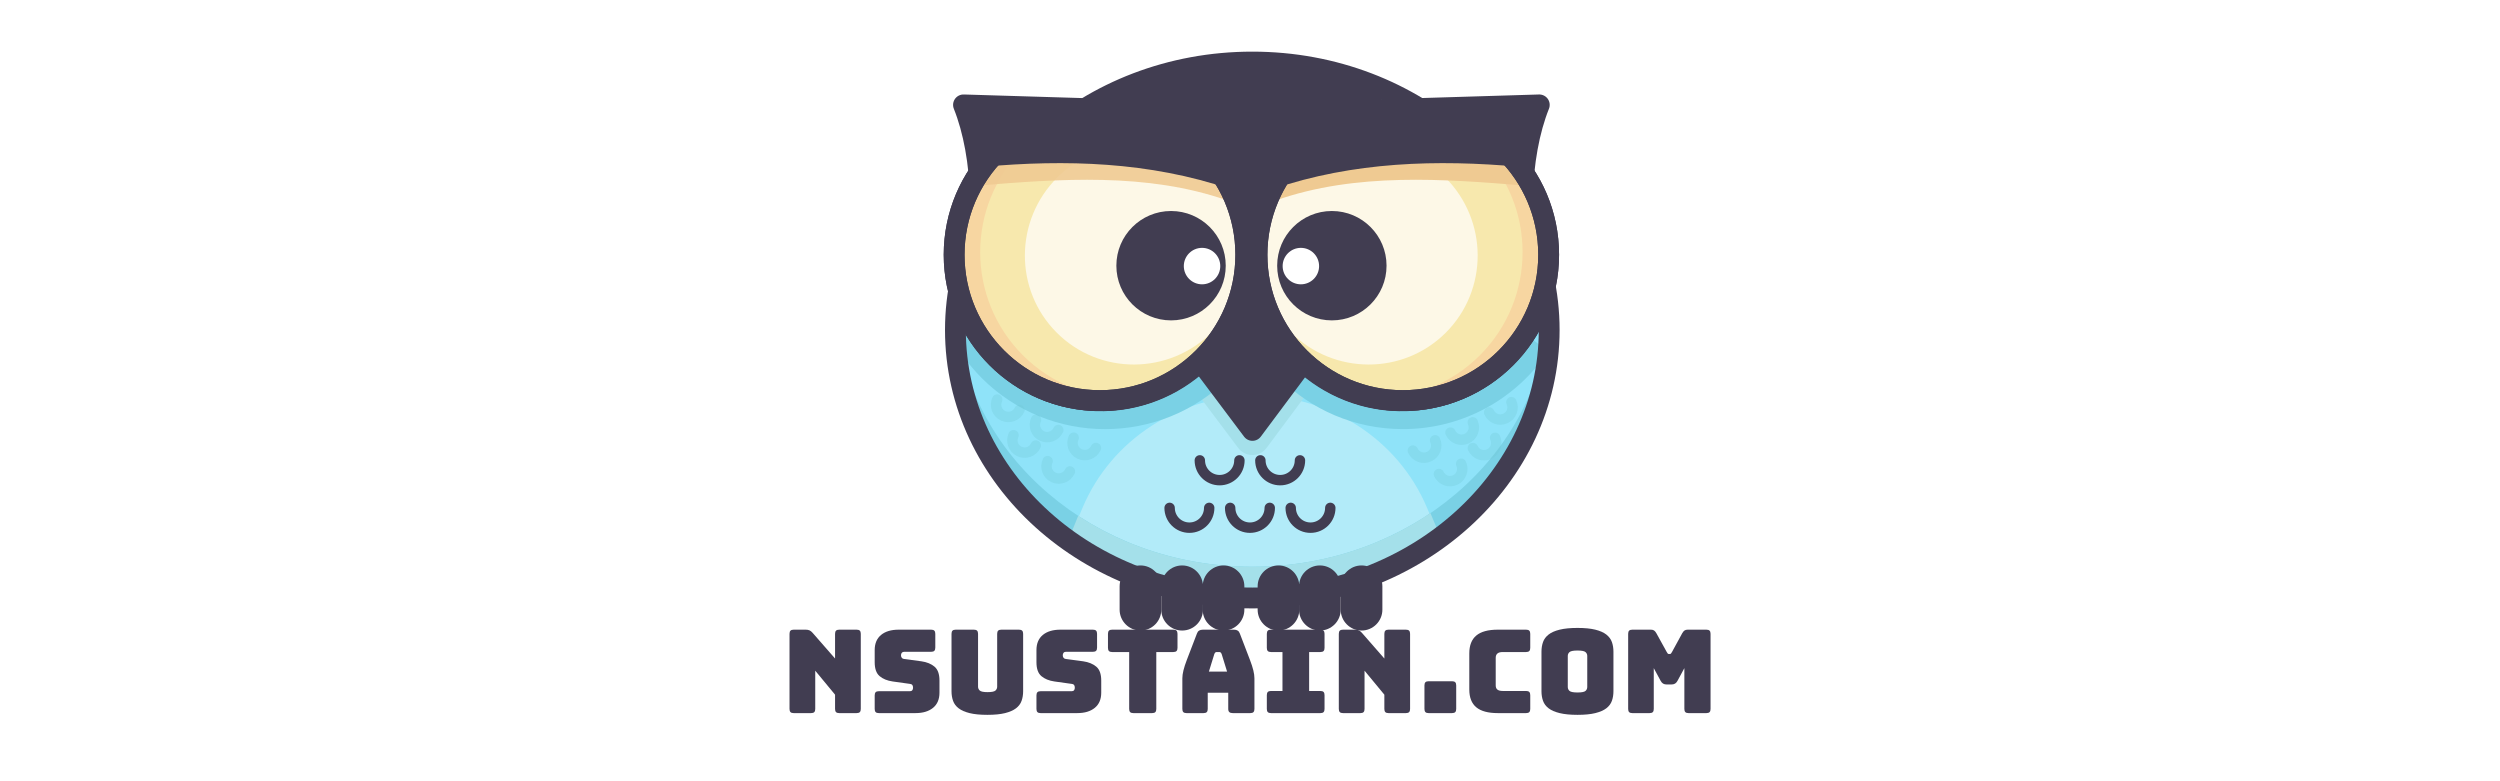 <?xml version="1.0" encoding="utf-8"?>
<svg viewBox="0 0 1920 600" style="enable-background:new 0 0 1000 1000;" xmlns="http://www.w3.org/2000/svg">
  <defs>
    <style type="text/css">
	.st0{opacity:0.7;fill:#FFFFFF;}
	.st1{fill:#413D51;}
	.st2{fill:#8FE3F9;}
	.st3{fill:#B2EBF9;}
	.st4{fill:#A4E0EA;}
	.st5{fill:#7AD1E5;}
	.st6{fill:none;stroke:#413D51;stroke-width:16;stroke-linecap:round;stroke-linejoin:round;stroke-miterlimit:10;}
	.st7{fill:#F7E8AD;}
	.st8{fill:#F7D6A1;}
	.st9{fill:#EFCA92;}
	.st10{fill:#FFFFFF;}
	.st11{opacity:0.89;fill:#EFCA92;}
	.st12{fill:none;stroke:#413D51;stroke-width:8;stroke-linecap:round;stroke-linejoin:round;stroke-miterlimit:10;}
	.st13{opacity:0.31;fill:none;stroke:#72C8D6;stroke-width:8;stroke-linecap:round;stroke-linejoin:round;stroke-miterlimit:10;}
</style>
  </defs>
  <rect class="st0" width="1920" height="600" style="opacity: 1;"/>
  <g transform="matrix(1, 0, 0, 1, 459.968, -234.045)">
    <ellipse id="XMLID_2_" class="st2" cx="501.8" cy="487.5" rx="228" ry="205.8"/>
    <ellipse id="XMLID_188_" class="st2" cx="501.8" cy="487.5" rx="228" ry="205.8"/>
    <path id="XMLID_193_" class="st3" d="M507.8,689.3c52.1,0,100.1-15.3,138.5-41l-10.5-24.7c-22-51.9-74.2-85.8-132.1-85.8l0,0 c-57.9,0-110.1,33.9-132.1,85.8l-8.6,20.4C402.3,672.3,452.8,689.3,507.8,689.3z"/>
    <path id="XMLID_189_" class="st4" d="M501.7,470.3l-43.6,64l32.9,43.8c5.4,7.2,16.3,7.2,21.7,0l32.6-43.8L501.7,470.3z"/>
    <path id="XMLID_192_" class="st5" d="M501.8,669.3c-121.5,0-220.7-85.7-227.6-193.8c-0.3,4-0.4,8-0.4,12 c0,113.6,102.1,205.8,228,205.8s228-92.1,228-205.8c0-4-0.1-8-0.4-12C722.5,583.6,623.2,669.3,501.8,669.3z"/>
    <path id="XMLID_76_" class="st4" d="M638.6,628.1c-38.1,25.8-85.5,41.2-136.8,41.2c-50,0-96.2-14.5-133.7-39.1l-5,12.3 c39.4,29.2,89.8,46.8,144.8,46.8c49.7,0,95.7-14.4,133.2-38.8c1.8-1.2,3.5-2.5,5.3-3.8L638.6,628.1z"/>
    <path id="XMLID_186_" class="st5" d="M268.2,488.2c6.4,13.1,15,25.3,25.8,36.2c52.3,52.3,137.2,52.3,189.5,0 c43.8-43.8,50.9-110.3,21.5-161.5"/>
    <path id="XMLID_185_" class="st5" d="M729,503.8c-24,36.1-65,59.8-111.6,59.8c-74,0-134-60-134-134c0-33,11.9-63.2,31.7-86.6"/>
    <ellipse id="XMLID_75_" class="st6" cx="501.8" cy="487.5" rx="228" ry="205.8"/>
    <polygon id="XMLID_74_" class="st1" points="501.7,442.3 458.1,506.3 501.9,564.6 545.4,506.3 &#9;"/>
    <polygon id="XMLID_73_" class="st6" points="501.7,442.3 458.1,506.3 501.9,564.6 545.4,506.3 &#9;"/>
    <path id="XMLID_72_" class="st1" d="M600.7,303.9c-30-14-64.1-21.9-100-21.9s-70,7.9-100,21.9v140.1h200V303.9z"/>
    <g id="XMLID_58_">
      <path id="XMLID_71_" class="st1" d="M613.5,317.9l108.7-3.3c-15.7,39.3-17.8,98.4-4.1,163c-17.4,36.8-54.4,62.9-97.9,64.2l0,0 c-61.8,1.9-113.5-46.7-115.3-108.6l0,0C503,371.4,551.6,319.8,613.5,317.9z"/>
      <path id="XMLID_70_" class="st6" d="M613.5,317.9l108.7-3.3c-15.7,39.3-17.8,98.4-4.1,163c-17.4,36.8-54.4,62.9-97.9,64.2l0,0 c-61.8,1.9-113.5-46.7-115.3-108.6l0,0C503,371.4,551.6,319.8,613.5,317.9z"/>
      <circle id="XMLID_69_" class="st7" cx="617.4" cy="429.7" r="112"/>
      <circle id="XMLID_5_" class="st7" cx="617.4" cy="429.7" r="112"/>
      <path id="XMLID_86_" class="st8" d="M696.6,350.5c-21.5-21.5-49.7-32.4-77.9-32.8c21.2,4.1,41.5,14.3,57.9,30.8 c43.7,43.7,43.7,114.6,0,158.4c-22.2,22.2-51.4,33.1-80.4,32.8c35.3,6.8,73.1-3.5,100.4-30.8C740.3,465.1,740.3,394.2,696.6,350.5 z"/>
      <ellipse id="XMLID_3_" transform="matrix(0.707 -0.707 0.707 0.707 -130.825 543.544)" class="st0" cx="590.7" cy="429.7" rx="84" ry="84.6"/>
      <path id="XMLID_12_" class="st9" d="M711.4,376.6c-3.1-4-9.1-15-12.8-18.7c-44-43.4-114.9-43-158.3,1.1 c-8.6,8.7-15.5,18.5-20.6,29C581.4,366.3,649,371.5,711.4,376.6z"/>
      <circle id="XMLID_68_" class="st6" cx="617.4" cy="429.7" r="112"/>
      <circle id="XMLID_67_" class="st6" cx="617.4" cy="429.7" r="112"/>
      <path id="XMLID_66_" class="st1" d="M706.7,362.1c-3.1-4-6.4-7.9-10.1-11.6c-43.7-43.7-114.6-43.7-158.4,0 c-8.7,8.7-15.6,18.4-20.8,28.8C579.4,358.1,644.3,356.5,706.7,362.1z"/>
      <circle id="XMLID_57_" class="st1" cx="562.9" cy="438.1" r="42"/>
      <circle id="XMLID_56_" class="st10" cx="539.1" cy="438.4" r="14"/>
    </g>
    <g id="XMLID_26_">
      <path id="XMLID_89_" class="st1" d="M388.8,317.9L280,314.6c15.7,39.3,17.8,98.4,4.1,163c17.4,36.8,54.4,62.9,97.9,64.2l0,0 c61.8,1.9,113.5-46.7,115.3-108.6l0,0C499.2,371.4,450.6,319.8,388.8,317.9z"/>
      <path id="XMLID_88_" class="st6" d="M388.8,317.9L280,314.6c15.7,39.3,17.8,98.4,4.1,163c17.4,36.8,54.4,62.9,97.9,64.2l0,0 c61.8,1.9,113.5-46.7,115.3-108.6l0,0C499.2,371.4,450.6,319.8,388.8,317.9z"/>
      <circle id="XMLID_87_" class="st7" cx="384.8" cy="429.7" r="112"/>
      <circle id="XMLID_84_" class="st7" cx="384.8" cy="429.7" r="112"/>
      <path id="XMLID_65_" class="st8" d="M305.6,350.5c21.5-21.5,49.7-32.4,77.9-32.8c-21.2,4.1-41.5,14.3-57.9,30.8 c-43.7,43.7-43.7,114.6,0,158.4c22.2,22.2,51.4,33.1,80.4,32.8c-35.3,6.8-73.1-3.5-100.4-30.8 C261.9,465.1,261.9,394.2,305.6,350.5z"/>
      <ellipse id="XMLID_64_" transform="matrix(0.707 -0.707 0.707 0.707 -183.302 416.852)" class="st0" cx="411.5" cy="429.7" rx="84.6" ry="84"/>
      <path id="XMLID_63_" class="st11" d="M290.9,376.6c3.1-4,9.1-15,12.8-18.7c44-43.4,114.9-43,158.3,1.1c8.6,8.7,15.5,18.5,20.6,29 C420.8,366.3,353.2,371.5,290.9,376.6z"/>
      <circle id="XMLID_62_" class="st6" cx="384.8" cy="429.7" r="112"/>
      <circle id="XMLID_61_" class="st6" cx="384.8" cy="429.7" r="112"/>
      <path id="XMLID_60_" class="st1" d="M295.6,362.1c3.1-4,6.4-7.9,10.1-11.6c43.7-43.7,114.6-43.7,158.4,0 c8.7,8.7,15.6,18.4,20.8,28.8C422.9,358.1,357.9,356.5,295.6,362.1z"/>
      <circle id="XMLID_59_" class="st1" cx="439.4" cy="438.1" r="42"/>
      <circle id="XMLID_37_" class="st10" cx="463.2" cy="438.4" r="14"/>
    </g>
    <path id="XMLID_19_" class="st1" d="M447.9,718.3L447.9,718.3c-8.8,0-16-7.2-16-16v-18c0-8.8,7.2-16,16-16h0c8.8,0,16,7.2,16,16v18 C463.9,711.1,456.8,718.3,447.9,718.3z"/>
    <path id="XMLID_17_" class="st1" d="M415.9,718.3L415.9,718.3c-8.8,0-16-7.2-16-16v-18c0-8.8,7.2-16,16-16h0c8.8,0,16,7.2,16,16v18 C431.9,711.1,424.8,718.3,415.9,718.3z"/>
    <path id="XMLID_16_" class="st1" d="M479.7,718.3L479.7,718.3c-8.8,0-16-7.2-16-16v-18c0-8.8,7.2-16,16-16h0c8.8,0,16,7.2,16,16v18 C495.7,711.1,488.5,718.3,479.7,718.3z"/>
    <path id="XMLID_15_" class="st1" d="M521.9,718.3L521.9,718.3c-8.8,0-16-7.2-16-16v-18c0-8.8,7.2-16,16-16h0c8.8,0,16,7.2,16,16v18 C537.9,711.1,530.7,718.3,521.9,718.3z"/>
    <path id="XMLID_14_" class="st1" d="M553.7,718.3L553.7,718.3c-8.8,0-16-7.2-16-16v-18c0-8.8,7.2-16,16-16h0c8.8,0,16,7.2,16,16v18 C569.7,711.1,562.5,718.3,553.7,718.3z"/>
    <path id="XMLID_13_" class="st1" d="M585.7,718.3L585.7,718.3c-8.8,0-16-7.2-16-16v-18c0-8.8,7.2-16,16-16h0c8.8,0,16,7.2,16,16v18 C601.7,711.1,594.5,718.3,585.7,718.3z"/>
    <path id="XMLID_11_" class="st12" d="M491.9,587.6c0,8.4-6.8,15.2-15.2,15.2c-8.4,0-15.2-6.8-15.2-15.2"/>
    <path id="XMLID_9_" class="st12" d="M538.4,587.6c0,8.4-6.8,15.2-15.2,15.2c-8.4,0-15.2-6.8-15.2-15.2"/>
    <path id="XMLID_10_" class="st13" d="M323,548.8c-2.2,4.7-7.7,6.8-12.5,4.6s-6.8-7.7-4.6-12.5"/>
    <path id="XMLID_1_" class="st13" d="M352.8,564.3c-2.2,4.7-7.7,6.8-12.5,4.6c-4.7-2.2-6.8-7.7-4.6-12.5"/>
    <path id="XMLID_78_" class="st13" d="M335.5,576.2c-2.2,4.7-7.7,6.8-12.5,4.6c-4.7-2.2-6.8-7.7-4.6-12.5"/>
    <path id="XMLID_77_" class="st13" d="M361.7,596.1c-2.2,4.7-7.7,6.8-12.5,4.6c-4.7-2.2-6.8-7.7-4.6-12.5"/>
    <path id="XMLID_79_" class="st13" d="M381.7,578.1c-2.2,4.7-7.7,6.8-12.5,4.6c-4.7-2.2-6.8-7.7-4.6-12.5"/>
    <path id="XMLID_85_" class="st13" d="M683.7,550.8c2.2,4.7,7.7,6.8,12.5,4.6s6.8-7.7,4.6-12.5"/>
    <path id="XMLID_83_" class="st13" d="M654,566.3c2.2,4.7,7.7,6.8,12.5,4.6c4.7-2.2,6.8-7.7,4.6-12.5"/>
    <path id="XMLID_82_" class="st13" d="M671.2,578.2c2.2,4.7,7.7,6.8,12.5,4.6c4.7-2.2,6.8-7.7,4.6-12.5"/>
    <path id="XMLID_81_" class="st13" d="M645.1,598.1c2.2,4.7,7.7,6.8,12.5,4.6c4.7-2.2,6.8-7.7,4.6-12.5"/>
    <path id="XMLID_80_" class="st13" d="M625.1,580.1c2.2,4.7,7.7,6.8,12.5,4.6c4.7-2.2,6.8-7.7,4.6-12.5"/>
    <path id="XMLID_8_" class="st12" d="M468.7,624.1c0,8.4-6.8,15.2-15.2,15.2c-8.4,0-15.2-6.8-15.2-15.2"/>
    <path id="XMLID_7_" class="st12" d="M515.2,624.1c0,8.4-6.8,15.2-15.2,15.2s-15.2-6.8-15.2-15.2"/>
    <path id="XMLID_6_" class="st12" d="M561.7,624.1c0,8.4-6.8,15.2-15.2,15.2c-8.4,0-15.2-6.8-15.2-15.2"/>
  </g>
  <path d="M 622.903 547.665 L 609.553 547.665 Q 607.862 547.665 607.106 546.908 Q 606.349 546.152 606.349 544.461 L 606.349 486.789 Q 606.349 485.098 607.106 484.341 Q 607.862 483.585 609.553 483.585 L 618.809 483.585 Q 620.5 483.585 621.702 484.119 Q 622.903 484.653 624.06 485.988 L 641.326 505.746 L 641.326 486.789 Q 641.326 485.098 642.083 484.341 Q 642.839 483.585 644.53 483.585 L 657.88 483.585 Q 659.571 483.585 660.328 484.341 Q 661.084 485.098 661.084 486.789 L 661.084 544.461 Q 661.084 546.152 660.328 546.908 Q 659.571 547.665 657.88 547.665 L 644.53 547.665 Q 642.839 547.665 642.083 546.908 Q 641.326 546.152 641.326 544.461 L 641.326 533.514 L 626.107 515.091 L 626.107 544.461 Q 626.107 546.152 625.351 546.908 Q 624.594 547.665 622.903 547.665 Z" style="fill: rgb(65, 61, 81); white-space: pre;"/>
  <path d="M 703.091 547.665 L 674.967 547.665 Q 673.276 547.665 672.519 546.908 Q 671.763 546.152 671.763 544.461 L 671.763 534.048 Q 671.763 532.357 672.519 531.6 Q 673.276 530.844 674.967 530.844 L 698.908 530.844 Q 700.065 530.844 700.643 530.087 Q 701.222 529.331 701.222 528.263 Q 701.222 526.75 700.643 526.038 Q 700.065 525.326 698.908 525.237 L 685.558 523.368 Q 679.328 522.478 675.545 519.274 Q 671.763 516.07 671.763 508.594 L 671.763 499.249 Q 671.763 491.684 676.658 487.634 Q 681.553 483.585 690.186 483.585 L 715.106 483.585 Q 716.797 483.585 717.553 484.341 Q 718.31 485.098 718.31 486.789 L 718.31 497.38 Q 718.31 499.071 717.553 499.827 Q 716.797 500.584 715.106 500.584 L 694.369 500.584 Q 693.212 500.584 692.589 501.34 Q 691.966 502.097 691.966 503.254 Q 691.966 504.411 692.589 505.212 Q 693.212 506.013 694.369 506.102 L 707.63 507.882 Q 713.86 508.772 717.687 511.976 Q 721.514 515.18 721.514 522.656 L 721.514 532.001 Q 721.514 539.566 716.574 543.615 Q 711.635 547.665 703.091 547.665 Z" style="fill: rgb(65, 61, 81); white-space: pre;"/>
  <path d="M 785.765 530.844 Q 785.765 534.938 784.564 538.275 Q 783.362 541.613 780.292 543.971 Q 777.221 546.33 771.881 547.665 Q 766.541 549 758.264 549 Q 749.987 549 744.647 547.665 Q 739.307 546.33 736.237 543.971 Q 733.166 541.613 731.965 538.275 Q 730.763 534.938 730.763 530.844 L 730.763 486.789 Q 730.763 485.098 731.52 484.341 Q 732.276 483.585 733.967 483.585 L 747.94 483.585 Q 749.631 483.585 750.388 484.341 Q 751.144 485.098 751.144 486.789 L 751.144 527.373 Q 751.144 529.153 752.479 530.354 Q 753.814 531.556 758.442 531.556 Q 763.159 531.556 764.494 530.354 Q 765.829 529.153 765.829 527.373 L 765.829 486.789 Q 765.829 485.098 766.586 484.341 Q 767.342 483.585 769.033 483.585 L 782.561 483.585 Q 784.252 483.585 785.009 484.341 Q 785.765 485.098 785.765 486.789 Z" style="fill: rgb(65, 61, 81); white-space: pre;"/>
  <path d="M 827.325 547.665 L 799.201 547.665 Q 797.51 547.665 796.754 546.908 Q 795.997 546.152 795.997 544.461 L 795.997 534.048 Q 795.997 532.357 796.754 531.6 Q 797.51 530.844 799.201 530.844 L 823.142 530.844 Q 824.299 530.844 824.878 530.087 Q 825.456 529.331 825.456 528.263 Q 825.456 526.75 824.878 526.038 Q 824.299 525.326 823.142 525.237 L 809.792 523.368 Q 803.562 522.478 799.78 519.274 Q 795.997 516.07 795.997 508.594 L 795.997 499.249 Q 795.997 491.684 800.892 487.634 Q 805.787 483.585 814.42 483.585 L 839.34 483.585 Q 841.031 483.585 841.788 484.341 Q 842.544 485.098 842.544 486.789 L 842.544 497.38 Q 842.544 499.071 841.788 499.827 Q 841.031 500.584 839.34 500.584 L 818.603 500.584 Q 817.446 500.584 816.823 501.34 Q 816.2 502.097 816.2 503.254 Q 816.2 504.411 816.823 505.212 Q 817.446 506.013 818.603 506.102 L 831.864 507.882 Q 838.094 508.772 841.921 511.976 Q 845.748 515.18 845.748 522.656 L 845.748 532.001 Q 845.748 539.566 840.809 543.615 Q 835.869 547.665 827.325 547.665 Z" style="fill: rgb(65, 61, 81); white-space: pre;"/>
  <path d="M 884.828 547.665 L 870.41 547.665 Q 868.719 547.665 867.962 546.908 Q 867.206 546.152 867.206 544.461 L 867.206 500.762 L 854.123 500.762 Q 852.432 500.762 851.675 500.005 Q 850.919 499.249 850.919 497.558 L 850.919 486.789 Q 850.919 485.098 851.675 484.341 Q 852.432 483.585 854.123 483.585 L 901.115 483.585 Q 902.806 483.585 903.562 484.341 Q 904.319 485.098 904.319 486.789 L 904.319 497.558 Q 904.319 499.249 903.562 500.005 Q 902.806 500.762 901.115 500.762 L 888.032 500.762 L 888.032 544.461 Q 888.032 546.152 887.275 546.908 Q 886.519 547.665 884.828 547.665 Z" style="fill: rgb(65, 61, 81); white-space: pre;"/>
  <path d="M 932.609 502.275 L 928.426 515.803 L 942.399 515.803 L 938.216 502.275 Q 937.86 501.474 937.46 501.118 Q 937.059 500.762 936.525 500.762 L 934.3 500.762 Q 933.766 500.762 933.366 501.118 Q 932.965 501.474 932.609 502.275 Z M 927.536 544.461 Q 927.536 546.152 926.78 546.908 Q 926.023 547.665 924.332 547.665 L 911.249 547.665 Q 909.558 547.665 908.802 546.908 Q 908.045 546.152 908.045 544.461 L 908.045 520.965 Q 908.045 518.295 908.891 514.824 Q 909.736 511.353 911.516 506.725 L 919.259 486.522 Q 919.793 485.009 920.906 484.297 Q 922.018 483.585 923.798 483.585 L 947.739 483.585 Q 949.43 483.585 950.543 484.297 Q 951.655 485.009 952.189 486.522 L 959.932 506.725 Q 961.712 511.353 962.558 514.824 Q 963.403 518.295 963.403 520.965 L 963.403 544.461 Q 963.403 546.152 962.647 546.908 Q 961.89 547.665 960.199 547.665 L 946.76 547.665 Q 944.98 547.665 944.135 546.908 Q 943.289 546.152 943.289 544.461 L 943.289 532.001 L 927.536 532.001 Z" style="fill: rgb(65, 61, 81); white-space: pre;"/>
  <path d="M 976.129 547.665 Q 974.438 547.665 973.682 546.908 Q 972.925 546.152 972.925 544.461 L 972.925 533.87 Q 972.925 532.179 973.682 531.422 Q 974.438 530.666 976.129 530.666 L 984.94 530.666 L 984.94 500.762 L 976.129 500.762 Q 974.438 500.762 973.682 500.005 Q 972.925 499.249 972.925 497.558 L 972.925 486.789 Q 972.925 485.098 973.682 484.341 Q 974.438 483.585 976.129 483.585 L 1014.043 483.585 Q 1015.734 483.585 1016.491 484.341 Q 1017.247 485.098 1017.247 486.789 L 1017.247 497.558 Q 1017.247 499.249 1016.491 500.005 Q 1015.734 500.762 1014.043 500.762 L 1005.41 500.762 L 1005.41 530.666 L 1014.043 530.666 Q 1015.734 530.666 1016.491 531.422 Q 1017.247 532.179 1017.247 533.87 L 1017.247 544.461 Q 1017.247 546.152 1016.491 546.908 Q 1015.734 547.665 1014.043 547.665 Z" style="fill: rgb(65, 61, 81); white-space: pre;"/>
  <path d="M 1044.762 547.665 L 1031.412 547.665 Q 1029.721 547.665 1028.965 546.908 Q 1028.208 546.152 1028.208 544.461 L 1028.208 486.789 Q 1028.208 485.098 1028.965 484.341 Q 1029.721 483.585 1031.412 483.585 L 1040.668 483.585 Q 1042.359 483.585 1043.561 484.119 Q 1044.762 484.653 1045.919 485.988 L 1063.185 505.746 L 1063.185 486.789 Q 1063.185 485.098 1063.942 484.341 Q 1064.698 483.585 1066.389 483.585 L 1079.739 483.585 Q 1081.43 483.585 1082.187 484.341 Q 1082.943 485.098 1082.943 486.789 L 1082.943 544.461 Q 1082.943 546.152 1082.187 546.908 Q 1081.43 547.665 1079.739 547.665 L 1066.389 547.665 Q 1064.698 547.665 1063.942 546.908 Q 1063.185 546.152 1063.185 544.461 L 1063.185 533.514 L 1047.966 515.091 L 1047.966 544.461 Q 1047.966 546.152 1047.21 546.908 Q 1046.453 547.665 1044.762 547.665 Z" style="fill: rgb(65, 61, 81); white-space: pre;"/>
  <path d="M 1115.16 547.665 L 1097.182 547.665 Q 1095.491 547.665 1094.735 546.908 Q 1093.978 546.152 1093.978 544.461 L 1093.978 526.394 Q 1093.978 524.703 1094.735 523.946 Q 1095.491 523.19 1097.182 523.19 L 1115.16 523.19 Q 1116.851 523.19 1117.608 523.946 Q 1118.364 524.703 1118.364 526.394 L 1118.364 544.461 Q 1118.364 546.152 1117.608 546.908 Q 1116.851 547.665 1115.16 547.665 Z" style="fill: rgb(65, 61, 81); white-space: pre;"/>
  <path d="M 1172.027 547.665 L 1150.311 547.665 Q 1139.186 547.665 1133.801 543.215 Q 1128.417 538.765 1128.417 529.509 L 1128.417 501.83 Q 1128.417 492.574 1133.801 488.079 Q 1139.186 483.585 1150.311 483.585 L 1172.027 483.585 Q 1173.718 483.585 1174.474 484.341 Q 1175.231 485.098 1175.231 486.789 L 1175.231 497.558 Q 1175.231 499.249 1174.474 500.005 Q 1173.718 500.762 1172.027 500.762 L 1154.138 500.762 Q 1151.379 500.762 1150.044 501.874 Q 1148.709 502.987 1148.709 505.212 L 1148.709 526.394 Q 1148.709 528.619 1150.044 529.642 Q 1151.379 530.666 1154.138 530.666 L 1172.027 530.666 Q 1173.718 530.666 1174.474 531.422 Q 1175.231 532.179 1175.231 533.87 L 1175.231 544.461 Q 1175.231 546.152 1174.474 546.908 Q 1173.718 547.665 1172.027 547.665 Z" style="fill: rgb(65, 61, 81); white-space: pre;"/>
  <path d="M 1239.123 530.844 Q 1239.123 534.938 1237.922 538.275 Q 1236.72 541.613 1233.65 543.971 Q 1230.579 546.33 1225.195 547.665 Q 1219.81 549 1211.533 549 Q 1203.256 549 1197.827 547.665 Q 1192.398 546.33 1189.328 543.971 Q 1186.257 541.613 1185.056 538.275 Q 1183.854 534.938 1183.854 530.844 L 1183.854 500.495 Q 1183.854 496.401 1185.056 493.063 Q 1186.257 489.726 1189.328 487.323 Q 1192.398 484.92 1197.827 483.585 Q 1203.256 482.25 1211.533 482.25 Q 1219.81 482.25 1225.195 483.585 Q 1230.579 484.92 1233.65 487.323 Q 1236.72 489.726 1237.922 493.063 Q 1239.123 496.401 1239.123 500.495 Z M 1204.057 527.64 Q 1204.057 529.42 1205.392 530.621 Q 1206.727 531.823 1211.533 531.823 Q 1216.339 531.823 1217.674 530.621 Q 1219.009 529.42 1219.009 527.64 L 1219.009 503.699 Q 1219.009 502.008 1217.674 500.806 Q 1216.339 499.605 1211.533 499.605 Q 1206.727 499.605 1205.392 500.806 Q 1204.057 502.008 1204.057 503.699 Z" style="fill: rgb(65, 61, 81); white-space: pre;"/>
  <path d="M 1266.892 547.665 L 1253.631 547.665 Q 1251.94 547.665 1251.184 546.908 Q 1250.427 546.152 1250.427 544.461 L 1250.427 486.789 Q 1250.427 485.098 1251.184 484.341 Q 1251.94 483.585 1253.631 483.585 L 1267.96 483.585 Q 1269.384 483.585 1270.319 484.208 Q 1271.253 484.831 1272.054 486.255 L 1280.064 500.762 Q 1280.509 501.563 1280.821 501.919 Q 1281.132 502.275 1281.666 502.275 L 1282.467 502.275 Q 1283.001 502.275 1283.313 501.919 Q 1283.624 501.563 1284.069 500.762 L 1291.99 486.255 Q 1292.791 484.831 1293.726 484.208 Q 1294.66 483.585 1296.084 483.585 L 1310.502 483.585 Q 1312.193 483.585 1312.95 484.341 Q 1313.706 485.098 1313.706 486.789 L 1313.706 544.461 Q 1313.706 546.152 1312.95 546.908 Q 1312.193 547.665 1310.502 547.665 L 1296.796 547.665 Q 1295.105 547.665 1294.349 546.908 Q 1293.592 546.152 1293.592 544.461 L 1293.592 513.133 L 1288.341 522.834 Q 1287.54 524.347 1286.428 525.014 Q 1285.315 525.682 1283.624 525.682 L 1280.064 525.682 Q 1278.373 525.682 1277.261 525.014 Q 1276.148 524.347 1275.347 522.834 L 1270.096 513.133 L 1270.096 544.461 Q 1270.096 546.152 1269.34 546.908 Q 1268.583 547.665 1266.892 547.665 Z" style="fill: rgb(65, 61, 81); white-space: pre;"/>
</svg>